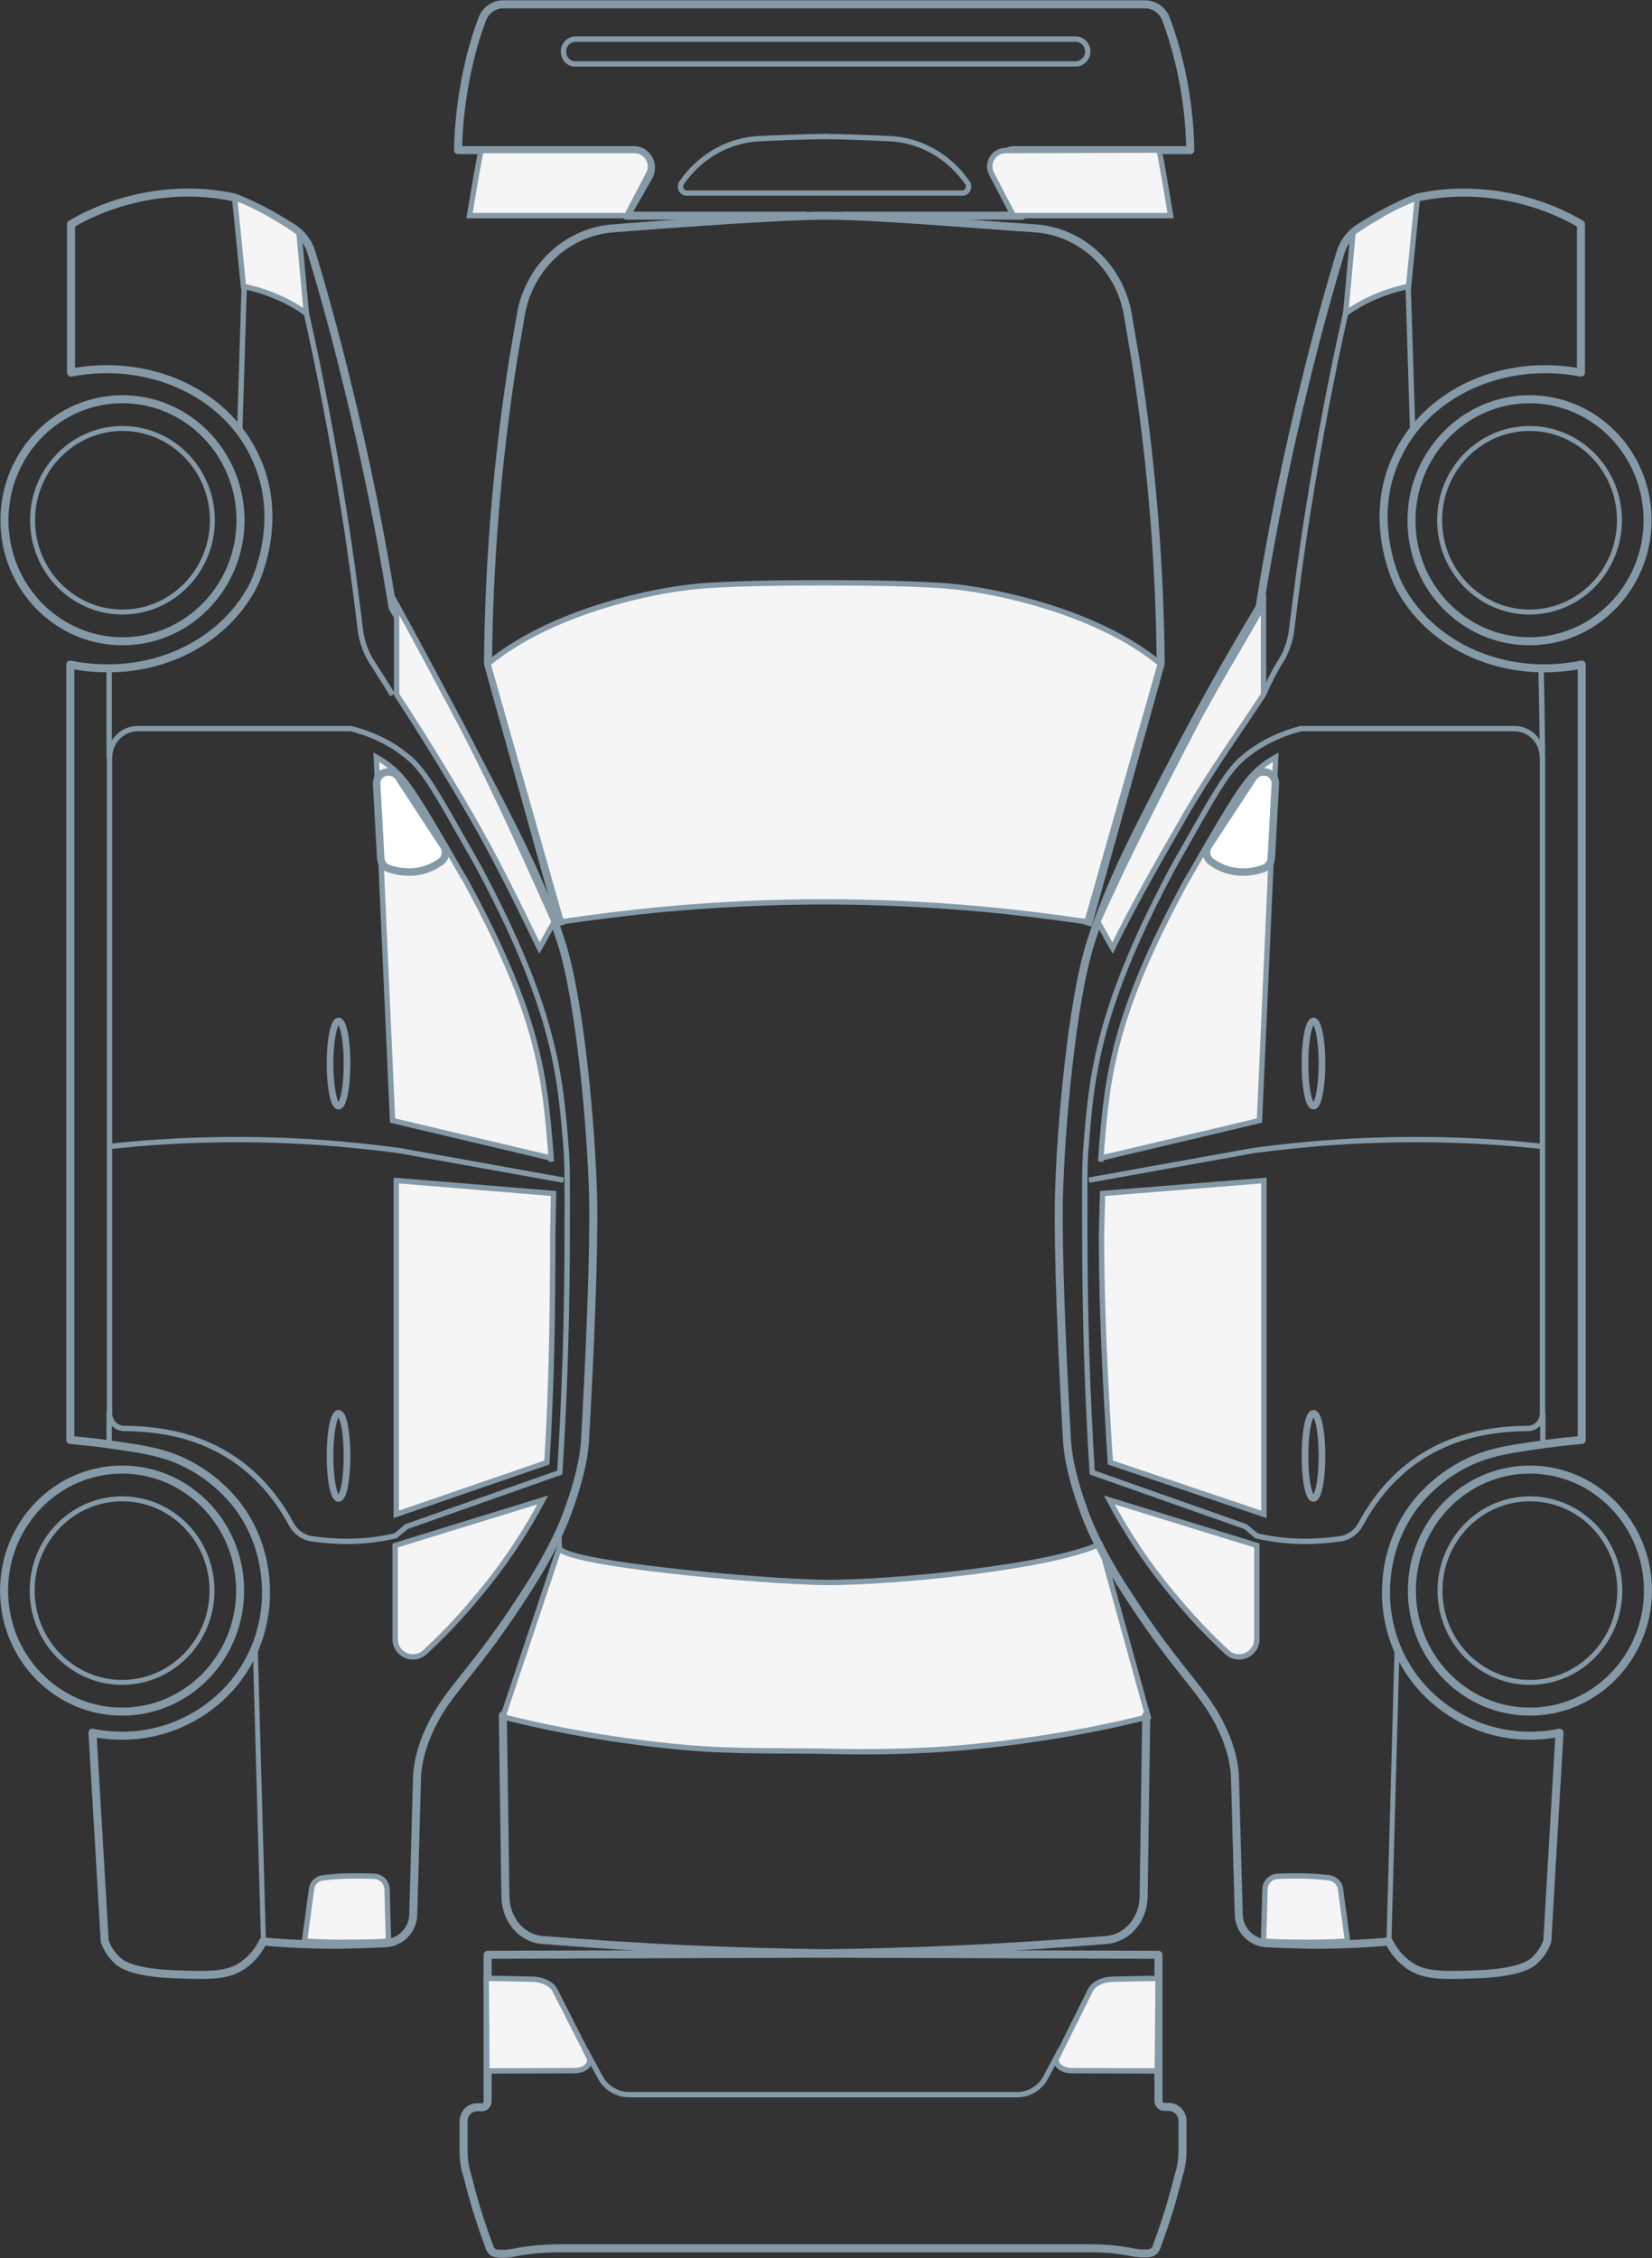 <svg width="382" height="522" viewBox="0 0 382 522" fill="none" xmlns="http://www.w3.org/2000/svg">
<rect x="0" y="0" width="382" height="522" fill="#333333" stroke="none"/>
<path d="M254.44 356.992L265.477 396.86C253.328 399.94 238.955 402.507 223.127 403.962C211.406 404.988 200.455 405.074 190.616 404.817C182.574 404.646 170.169 404.988 158.448 403.962C142.62 402.507 128.418 399.94 116.27 396.86L129.359 357.762C129.53 361.355 175.644 365.633 190.959 365.804C206.786 365.89 243.232 362.211 254.354 356.907C254.44 356.821 254.44 356.907 254.44 356.992Z" fill="#F5F5F5" stroke="#8599A7" stroke-width="1.238" stroke-miterlimit="10"/>
<path d="M129.7 213.945C124.053 193.754 118.492 173.649 112.846 153.458C113.017 132.241 114.642 108.628 118.663 83.132C119.262 79.539 119.861 76.031 120.46 72.609C122.428 61.573 131.411 53.359 142.191 52.76C142.191 52.76 178.552 49.852 190.786 49.852C202.849 49.852 226.975 51.99 239.039 52.76C249.818 53.359 258.802 61.573 260.769 72.609C261.368 76.031 261.967 79.624 262.566 83.132C266.587 108.628 268.213 132.241 268.384 153.458C262.737 173.649 257.176 193.754 251.53 213.945" stroke="#8599A7" stroke-width="1.857" stroke-linejoin="round"/>
<path d="M186.337 49.852C172.477 49.852 158.703 49.852 144.843 49.852L149.977 40.868C151.517 38.131 149.634 34.709 146.64 34.709L105.916 34.709C106.002 29.147 106.686 22.132 108.483 14.432C109.338 10.753 110.365 7.502 111.477 4.508C112.247 2.369 114.215 1 116.354 1L190.701 1L190.444 1L264.791 1C266.93 1 268.897 2.369 269.667 4.508C270.78 7.502 271.806 10.839 272.662 14.432C274.544 22.132 275.143 29.147 275.228 34.709L234.504 34.709C231.51 34.709 229.628 38.131 231.168 40.868L236.301 49.852C222.441 49.852 208.667 49.852 194.807 49.852" stroke="#8599A7" stroke-width="1.857" stroke-linejoin="round"/>
<path d="M353.683 148.24C368.741 148.24 380.975 135.663 380.975 120.263C380.975 104.778 368.741 92.287 353.683 92.287C338.625 92.287 326.391 104.864 326.391 120.263C326.306 135.663 338.54 148.24 353.683 148.24Z" stroke="#8599A7" stroke-width="1.857" stroke-linejoin="round"/>
<path d="M374.472 120.264C374.472 131.983 365.164 141.482 353.682 141.482C342.2 141.482 332.893 131.983 332.893 120.264C332.893 108.546 342.2 99.047 353.682 99.047C365.164 99.047 374.472 108.546 374.472 120.264Z" stroke="#8599A7" stroke-width="1.147" stroke-linejoin="round"/>
<path d="M381.06 367.687C381.06 383.138 368.841 395.664 353.768 395.664C338.696 395.664 326.477 383.138 326.477 367.687C326.477 352.236 338.696 339.711 353.768 339.711C368.841 339.711 381.06 352.236 381.06 367.687Z" stroke="#8599A7" stroke-width="1.857" stroke-linejoin="round"/>
<path d="M374.558 367.686C374.558 379.404 365.25 388.904 353.768 388.904C342.286 388.904 332.979 379.404 332.979 367.686C332.979 355.968 342.286 346.469 353.768 346.469C365.25 346.469 374.558 355.968 374.558 367.686Z" stroke="#8599A7" stroke-width="1.147" stroke-linejoin="round"/>
<path d="M365.575 86.127L365.575 51.82C361.811 49.595 355.48 46.601 347.181 45.232C338.882 43.863 332.038 44.719 327.76 45.66C325.108 46.686 322.199 48.055 319.119 49.766C317.323 50.793 315.697 51.82 314.157 52.761C312.104 54.13 310.649 56.097 309.965 58.407C307.142 67.733 304.49 77.4 302.008 87.581C297.389 106.147 293.881 123.856 291.229 140.454C286.609 148.068 280.278 159.019 273.177 172.451C263.423 191.102 256.836 203.422 252.216 217.795C247.767 231.655 245.2 261.856 244.858 276.742C244.601 288.806 245.457 310.622 246.74 333.208C246.997 337.229 248.28 342.962 250.847 349.806C251.531 351.688 253.927 358.019 260.429 368.029C269.583 382.231 274.289 386.851 278.823 393.182C281.646 397.118 285.411 404.047 285.582 411.148C285.839 421.586 286.181 432.109 286.438 442.547C286.523 446.14 289.346 449.049 292.94 449.22C296.276 449.391 299.784 449.477 303.463 449.562C309.794 449.562 315.783 449.306 321.173 448.792C321.857 450.247 323.226 452.386 325.536 454.097C329.129 456.749 333.15 456.664 341.021 456.407C351.545 456.065 354.111 453.926 354.967 453.07C356.507 451.616 357.362 449.99 357.79 448.707C358.731 432.623 359.672 416.624 360.613 400.54C357.704 401.139 349.662 402.422 340.679 398.572C337.856 397.374 329.985 393.61 324.851 384.627C323.739 382.744 320.488 376.67 320.488 368.2C320.488 364.778 320.916 356.308 326.905 348.266C327.675 347.239 332.551 340.737 341.278 337.229C345.727 335.433 350.005 334.834 357.876 333.722C361.127 333.294 363.864 333.037 365.747 332.866L365.747 153.629C347.951 157.223 330.755 149.437 323.483 135.406C323.14 134.722 315.783 119.921 323.312 104.949C330.241 90.747 347.609 82.705 365.575 86.127Z" stroke="#8599A7" stroke-width="1.857" stroke-linejoin="round"/>
<path d="M323.054 380.862C322.455 403.449 321.771 426.121 321.172 448.707" stroke="#8599A7" stroke-width="1.147" stroke-linejoin="round"/>
<path d="M300.811 168.43L350.176 168.43C353.769 168.43 356.678 171.424 356.678 175.188L356.678 326.705C356.678 328.673 355.138 330.213 353.256 330.213C351.459 330.213 349.406 330.299 347.096 330.555C343.417 330.983 335.974 332.01 328.36 336.972C321.173 341.677 316.981 348.009 314.671 352.286C313.73 354.083 312.019 355.366 309.966 355.708C307.57 356.051 304.747 356.307 301.667 356.307C297.304 356.307 293.539 355.709 290.545 355.024L287.978 352.885L252.558 340.394C251.446 322.941 250.847 304.376 250.847 284.784C250.847 274.432 250.762 269.213 251.104 265.448C252.387 248.936 253.671 233.879 270.354 202.224C271.466 200.085 272.835 197.689 274.118 195.465C280.449 184.257 283.615 178.611 287.037 175.531C289.689 173.221 293.967 170.226 300.811 168.43Z" stroke="#8599A7" stroke-width="1.238" stroke-miterlimit="10"/>
<path d="M254.954 275.887L254.697 285.469C254.697 302.922 255.638 320.632 256.751 338.085L292.256 350.063L292.256 272.893L254.954 275.887Z" fill="#F5F5F5" stroke="#8599A7" stroke-width="1.238" stroke-miterlimit="10"/>
<path d="M253.842 213.09C255.04 215.058 256.066 217.196 257.264 219.164C262.055 209.325 267.958 198.973 274.204 188.193C280.021 178.183 286.609 169.029 292.17 160.559L292.17 139.77C287.208 148.753 281.305 158.164 276.172 167.917C268.044 183.488 260.344 198.545 253.842 213.09Z" fill="#F5F5F5" stroke="#8599A7" stroke-width="1.238" stroke-miterlimit="10"/>
<path d="M254.355 267.759L291.229 259.032L294.994 175.018C293.454 175.873 291.999 176.9 290.716 178.098C287.636 180.835 284.471 186.14 278.054 197.176C276.771 199.486 275.402 201.796 274.204 203.849C257.264 234.906 256.067 249.193 254.698 265.791C254.612 266.646 254.612 267.502 254.527 268.529" fill="#F5F5F5"/>
<path d="M254.355 267.759L291.229 259.032L294.994 175.018C293.454 175.873 291.999 176.9 290.716 178.098C287.636 180.835 284.471 186.14 278.054 197.176C276.771 199.486 275.402 201.796 274.204 203.849C257.264 234.906 256.067 249.193 254.698 265.791C254.612 266.646 254.612 267.502 254.527 268.529" stroke="#8599A7" stroke-width="1.238" stroke-miterlimit="10"/>
<path d="M256.494 346.727L290.63 357.25L290.63 378.895C290.63 382.488 286.353 384.371 283.7 381.889C280.022 378.467 276.086 374.446 272.236 369.826C265.135 361.527 260.087 353.485 256.494 346.727Z" fill="#F5F5F5" stroke="#8599A7" stroke-width="1.238" stroke-miterlimit="10"/>
<path d="M327.76 45.66L325.706 66.193C323.653 66.621 321.086 67.305 318.263 68.503C315.354 69.701 312.959 71.155 311.162 72.439C311.761 66.193 312.274 60.033 312.873 53.788C314.584 52.59 316.552 51.307 318.691 50.109C321.856 48.141 325.022 46.772 327.76 45.66Z" fill="#F5F5F5" stroke="#8599A7" stroke-width="1.238" stroke-miterlimit="10"/>
<path d="M325.621 66.277C325.963 77.314 326.306 88.35 326.648 99.387" stroke="#8599A7" stroke-width="1.238" stroke-miterlimit="10"/>
<path d="M251.787 272.807L289.859 265.963C296.96 265.022 304.489 264.252 312.445 263.824C328.786 262.968 343.673 263.567 356.762 265.022" stroke="#8599A7" stroke-width="1.238" stroke-miterlimit="10"/>
<path d="M289.86 179.637L279.422 195.55C278.652 196.748 278.909 198.373 280.107 199.229C281.219 199.999 282.759 200.854 284.641 201.282C287.721 201.966 290.459 201.368 292.17 200.769C293.196 200.426 293.881 199.485 293.966 198.373C294.309 192.641 294.565 186.909 294.907 181.262C294.993 179.979 294.137 178.781 292.854 178.525C291.656 178.268 290.544 178.696 289.86 179.637Z" fill="white" stroke="#8599A7" stroke-width="1.732" stroke-miterlimit="10"/>
<path d="M292.17 448.707L292.512 436.644C292.598 435.104 293.795 433.821 295.421 433.735C296.961 433.649 298.672 433.649 300.383 433.649C302.864 433.649 305.174 433.821 307.313 434.077C308.682 434.248 309.794 435.275 309.965 436.644L311.591 448.707C307.912 448.964 303.891 449.049 299.784 448.964C297.132 448.964 294.651 448.878 292.17 448.707Z" fill="#F5F5F5" stroke="#8599A7" stroke-width="1.238" stroke-miterlimit="10"/>
<path d="M311.163 72.353C307.912 86.812 305.003 102.126 302.436 118.296C300.896 127.878 299.698 137.204 298.586 146.273C298.415 147.214 298.158 148.411 297.645 149.78C297.046 151.406 296.362 152.518 296.019 153.031C295.078 154.486 293.795 156.881 292.084 160.646" stroke="#8599A7" stroke-width="1.238" stroke-miterlimit="10"/>
<path d="M305.687 245.856C305.687 251.29 304.806 255.695 303.72 255.695C302.633 255.695 301.752 251.29 301.752 245.856C301.752 240.423 302.633 236.018 303.72 236.018C304.806 236.018 305.687 240.423 305.687 245.856Z" stroke="#8599A7" stroke-width="1.547" stroke-miterlimit="10"/>
<path d="M303.72 346.385C302.608 346.385 301.752 342.021 301.752 336.546C301.752 331.156 302.608 326.707 303.72 326.707C304.832 326.707 305.687 331.07 305.687 336.546C305.687 342.021 304.832 346.385 303.72 346.385Z" stroke="#8599A7" stroke-width="1.547" stroke-miterlimit="10"/>
<path d="M267.957 34.709C268.213 34.709 270.694 49.852 270.694 49.852L234.334 49.852L229.286 40.184C228.003 37.703 229.799 34.794 232.537 34.794L267.957 34.709Z" fill="#F5F5F5" stroke="#8599A7" stroke-width="1.238" stroke-miterlimit="10"/>
<path d="M130.299 11.952L130.299 11.866C130.299 10.326 131.582 9.043 133.122 9.043L248.706 9.043C250.246 9.043 251.53 10.326 251.53 11.866L251.53 11.952C251.53 13.492 250.246 14.775 248.706 14.775L133.122 14.775C131.582 14.861 130.299 13.577 130.299 11.952Z" stroke="#8599A7" stroke-width="1.238" stroke-miterlimit="10"/>
<path d="M190.529 44.633L222.527 44.633C223.724 44.633 224.409 43.178 223.639 42.152L222.869 41.125C218.677 35.735 212.517 32.398 205.844 32.056L205.758 32.056C200.539 31.8 195.491 31.628 190.529 31.543" stroke="#8599A7" stroke-width="1.238" stroke-miterlimit="10"/>
<path d="M190.786 208.469C179.236 208.469 166.916 208.982 153.741 210.18C145.442 210.95 137.4 211.976 129.785 213.089C124.139 193.24 118.492 173.391 112.846 153.457L113.017 153.286C126.278 142.421 147.067 137.202 159.302 135.747C167.002 134.806 182.658 134.721 190.444 134.721C198.315 134.721 214.057 134.806 221.842 135.747C234.076 137.287 254.866 142.421 268.127 153.286L268.298 153.457C262.652 173.306 257.005 193.154 251.358 213.089C243.744 211.976 235.788 210.95 227.403 210.18C214.313 208.982 201.908 208.469 190.358 208.469" fill="#F5F5F5"/>
<path d="M190.786 208.469C179.236 208.469 166.916 208.982 153.741 210.18C145.442 210.95 137.4 211.976 129.785 213.089C124.139 193.24 118.492 173.391 112.846 153.457L113.017 153.286C126.278 142.421 147.067 137.202 159.302 135.747C167.002 134.806 182.658 134.721 190.444 134.721C198.315 134.721 214.057 134.806 221.842 135.747C234.076 137.287 254.866 142.421 268.127 153.286L268.298 153.457C262.652 173.306 257.005 193.154 251.358 213.089C243.744 211.976 235.788 210.95 227.403 210.18C214.313 208.982 201.908 208.469 190.358 208.469" stroke="#8599A7" stroke-width="1.238" stroke-miterlimit="10"/>
<path d="M111.306 34.709C111.049 34.709 108.568 49.852 108.568 49.852L144.929 49.852L149.977 40.184C151.26 37.703 149.463 34.794 146.726 34.794L111.306 34.794L111.306 34.709Z" fill="#F5F5F5" stroke="#8599A7" stroke-width="1.238" stroke-miterlimit="10"/>
<path d="M190.787 44.633L158.79 44.633C157.592 44.633 156.907 43.178 157.677 42.152L158.447 41.125C162.64 35.735 168.8 32.398 175.473 32.056L175.558 32.056C180.777 31.8 185.825 31.628 190.787 31.543" stroke="#8599A7" stroke-width="1.238" stroke-miterlimit="10"/>
<path d="M116.27 396.519C116.441 410.464 116.697 424.495 116.868 438.44C116.954 443.745 120.633 448.108 125.424 448.45C136.289 449.306 147.497 450.076 158.961 450.589C169.827 451.102 180.435 451.359 190.787 451.53L190.531 451.53C200.883 451.359 211.492 451.102 222.357 450.589C233.821 450.076 245.029 449.306 255.894 448.45C260.686 448.022 264.364 443.745 264.45 438.44C264.621 424.495 264.878 410.464 265.049 396.519" stroke="#8599A7" stroke-width="1.857" stroke-miterlimit="10" stroke-linecap="round"/>
<path d="M119.177 520.658C117.979 520.914 116.867 521 116.867 521C115.498 521 114.557 521 113.958 520.572C113.274 520.059 113.102 519.289 113.017 518.947C111.99 516.294 111.049 513.386 110.108 510.391C109.338 507.825 108.654 505.258 108.055 502.862C107.456 501.066 107.199 499.184 107.199 497.301L107.199 490.371C107.199 488.575 108.568 487.12 110.365 487.12L111.391 487.12C112.161 487.12 112.76 486.522 112.76 485.666L112.76 451.872L190.444 451.615L190.187 451.615L267.871 451.872L267.871 485.58C267.871 486.35 268.469 487.035 269.239 487.035L270.266 487.035C271.977 487.035 273.432 488.489 273.432 490.286L273.432 497.216C273.432 499.098 273.175 500.98 272.576 502.777C271.977 505.172 271.293 507.653 270.523 510.306C269.582 513.3 268.641 516.209 267.614 518.861C267.528 519.203 267.357 519.973 266.673 520.487C265.988 521 265.047 520.914 263.764 520.914C263.764 520.914 262.652 520.829 261.454 520.572C258.374 519.973 255.294 519.717 252.214 519.717L128.588 519.717C125.337 519.802 122.257 520.059 119.177 520.658Z" stroke="#8599A7" stroke-width="1.857" stroke-linejoin="round"/>
<path d="M267.786 457.348C267.7 464.449 267.7 471.635 267.614 478.736C260.941 478.736 254.268 478.651 247.68 478.651C245.37 478.651 243.659 477.025 244.429 475.571L252.129 460.085C252.899 458.545 255.038 457.519 257.519 457.519C260.941 457.433 264.363 457.348 267.786 457.348Z" fill="#F5F5F5" stroke="#8599A7" stroke-width="1.238" stroke-miterlimit="10"/>
<path d="M245.285 473.688L241.777 480.276C240.494 482.672 237.927 484.212 235.275 484.212L190.701 484.212" stroke="#8599A7" stroke-width="1.238" stroke-miterlimit="10"/>
<path d="M112.418 457.348C112.504 464.449 112.504 471.635 112.589 478.736C119.348 478.736 126.107 478.651 132.865 478.651C135.261 478.651 136.972 477.025 136.202 475.571L128.331 460.085C127.561 458.545 125.337 457.519 122.856 457.519C119.348 457.433 115.926 457.348 112.418 457.348Z" fill="#F5F5F5" stroke="#8599A7" stroke-width="1.238" stroke-miterlimit="10"/>
<path d="M135.262 473.688L138.855 480.276C140.138 482.672 142.705 484.212 145.528 484.212L190.872 484.212" stroke="#8599A7" stroke-width="1.238" stroke-miterlimit="10"/>
<path d="M55.611 120.263C55.611 135.714 43.392 148.24 28.319 148.24C13.246 148.24 1.027 135.714 1.027 120.263C1.027 104.813 13.246 92.287 28.319 92.287C43.392 92.287 55.611 104.813 55.611 120.263Z" stroke="#8599A7" stroke-width="1.857" stroke-linejoin="round"/>
<path d="M28.319 141.482C16.855 141.482 7.529 131.985 7.529 120.264C7.529 108.543 16.855 99.047 28.319 99.047C39.783 99.047 49.109 108.543 49.109 120.264C49.109 131.985 39.783 141.482 28.319 141.482Z" stroke="#8599A7" stroke-width="1.147" stroke-linejoin="round"/>
<path d="M55.525 367.687C55.525 383.138 43.306 395.664 28.233 395.664C13.16 395.664 0.941 383.138 0.941 367.687C0.941 352.236 13.16 339.711 28.233 339.711C43.306 339.711 55.525 352.236 55.525 367.687Z" stroke="#8599A7" stroke-width="1.857" stroke-linejoin="round"/>
<path d="M49.023 367.686C49.023 379.404 39.715 388.904 28.233 388.904C16.751 388.904 7.443 379.404 7.443 367.686C7.443 355.968 16.751 346.469 28.233 346.469C39.715 346.469 49.023 355.968 49.023 367.686Z" stroke="#8599A7" stroke-width="1.147" stroke-linejoin="round"/>
<path d="M16.427 86.127L16.427 51.82C20.191 49.595 26.522 46.601 34.821 45.232C43.12 43.863 49.964 44.719 54.242 45.66C56.894 46.686 59.803 48.055 62.883 49.766C64.68 50.793 66.305 51.82 67.845 52.761C69.898 54.13 71.353 56.097 72.037 58.407C74.861 67.733 77.513 77.4 79.994 87.581C84.614 106.147 88.122 123.856 90.774 140.454C95.394 148.068 101.725 159.019 108.826 172.451C118.579 191.102 125.167 203.422 129.787 217.795C134.236 231.655 136.802 261.856 137.144 276.742C137.401 288.806 136.545 310.622 135.262 333.208C135.006 337.229 133.722 342.962 131.156 349.806C130.471 351.688 128.076 358.019 121.573 368.029C112.419 382.231 107.714 386.851 103.179 393.182C100.356 397.118 96.591 404.047 96.42 411.148C96.164 421.586 95.822 432.109 95.565 442.547C95.479 446.14 92.656 449.049 89.063 449.22C85.726 449.391 82.218 449.477 78.54 449.562C72.209 449.562 66.22 449.306 60.83 448.792C60.145 450.247 58.776 452.386 56.467 454.097C52.873 456.749 48.852 456.664 40.981 456.407C30.458 456.065 27.891 453.926 27.036 453.07C25.496 451.616 24.64 449.99 24.212 448.707C23.271 432.623 22.33 416.624 21.389 400.54C24.298 401.139 32.34 402.422 41.323 398.572C44.147 397.374 52.018 393.61 57.151 384.627C58.263 382.744 61.514 376.67 61.514 368.2C61.514 364.778 61.086 356.308 55.098 348.266C54.328 347.239 49.451 340.737 40.724 337.229C36.276 335.433 31.998 334.834 24.127 333.722C20.876 333.294 18.138 333.037 16.256 332.866L16.256 153.629C34.051 157.223 51.248 149.437 58.52 135.406C58.862 134.722 66.22 119.921 58.691 104.949C51.761 90.747 34.479 82.705 16.427 86.127Z" stroke="#8599A7" stroke-width="1.857" stroke-linejoin="round"/>
<path d="M59.033 380.862C59.632 403.449 60.316 426.121 60.915 448.707" stroke="#8599A7" stroke-width="1.147" stroke-linejoin="round"/>
<path d="M81.191 168.43L31.826 168.43C28.233 168.43 25.324 171.424 25.324 175.188L25.324 326.705C25.324 328.673 26.864 330.213 28.746 330.213C30.543 330.213 32.596 330.299 34.906 330.555C38.585 330.983 46.028 332.01 53.643 336.972C60.829 341.677 65.022 348.009 67.332 352.286C68.273 354.083 69.984 355.366 72.037 355.708C74.433 356.051 77.256 356.307 80.336 356.307C84.699 356.307 88.463 355.709 91.458 355.024L94.025 352.885L129.444 340.394C130.556 322.941 131.155 304.376 131.155 284.784C131.155 274.432 131.241 269.213 130.898 265.448C129.615 248.936 128.332 233.879 111.649 202.224C110.537 200.085 109.168 197.689 107.884 195.465C101.553 184.257 98.388 178.611 94.966 175.531C92.313 173.221 88.121 170.226 81.191 168.43Z" stroke="#8599A7" stroke-width="1.238" stroke-miterlimit="10"/>
<path d="M127.99 275.887L127.818 285.469C127.818 302.922 127.562 320.632 126.45 338.085L91.629 350.063L91.629 272.893L127.99 275.887Z" fill="#F5F5F5" stroke="#8599A7" stroke-width="1.238" stroke-miterlimit="10"/>
<path d="M128.161 213.09C126.963 215.058 125.937 217.196 124.739 219.164C119.948 209.325 114.986 198.973 108.74 188.193C102.922 178.183 97.276 169.029 91.715 160.559L91.715 139.77C96.677 148.753 101.639 158.164 106.858 167.917C114.9 183.488 121.659 198.545 128.161 213.09Z" fill="#F5F5F5" stroke="#8599A7" stroke-width="1.238" stroke-miterlimit="10"/>
<path d="M127.648 267.759L90.774 259.032L87.01 175.018C88.55 175.873 90.004 176.9 91.287 178.098C94.368 180.835 97.533 186.14 103.95 197.176C105.233 199.486 106.602 201.796 107.8 203.849C124.739 234.906 125.937 249.193 127.306 265.791C127.391 266.646 127.391 267.502 127.477 268.529" fill="#F5F5F5"/>
<path d="M127.648 267.759L90.774 259.032L87.01 175.018C88.55 175.873 90.004 176.9 91.287 178.098C94.368 180.835 97.533 186.14 103.95 197.176C105.233 199.486 106.602 201.796 107.8 203.849C124.739 234.906 125.937 249.193 127.306 265.791C127.391 266.646 127.391 267.502 127.477 268.529" stroke="#8599A7" stroke-width="1.238" stroke-miterlimit="10"/>
<path d="M125.509 346.727L91.373 357.25L91.373 378.895C91.373 382.488 95.651 384.371 98.303 381.889C101.982 378.467 105.917 374.446 109.767 369.826C116.868 361.527 121.916 353.485 125.509 346.727Z" fill="#F5F5F5" stroke="#8599A7" stroke-width="1.238" stroke-miterlimit="10"/>
<path d="M54.242 45.66L56.295 66.193C58.349 66.621 60.915 67.305 63.739 68.503C66.648 69.701 69.043 71.155 70.84 72.439C70.241 66.193 69.728 59.948 69.129 53.788C67.418 52.59 65.45 51.307 63.311 50.109C60.145 48.141 57.066 46.772 54.242 45.66Z" fill="#F5F5F5" stroke="#8599A7" stroke-width="1.238" stroke-miterlimit="10"/>
<path d="M56.466 66.277C56.124 77.314 55.782 88.35 55.44 99.387" stroke="#8599A7" stroke-width="1.238" stroke-miterlimit="10"/>
<path d="M130.3 272.807L92.228 265.963C85.127 265.022 77.598 264.252 69.641 263.824C53.3 262.968 38.414 263.567 25.324 265.022" stroke="#8599A7" stroke-width="1.238" stroke-miterlimit="10"/>
<path d="M92.143 179.637L102.581 195.55C103.351 196.748 103.094 198.373 101.897 199.229C100.784 199.999 99.245 200.854 97.362 201.282C94.282 201.966 91.545 201.368 89.834 200.769C88.807 200.426 88.122 199.485 88.037 198.373C87.695 192.641 87.438 186.909 87.096 181.262C87.01 179.979 87.866 178.781 89.149 178.525C90.347 178.268 91.545 178.696 92.143 179.637Z" fill="white" stroke="#8599A7" stroke-width="1.732" stroke-miterlimit="10"/>
<path d="M89.833 448.707L89.491 436.644C89.405 435.104 88.207 433.821 86.582 433.735C85.042 433.649 83.331 433.649 81.62 433.649C79.139 433.649 76.829 433.821 74.69 434.077C73.321 434.248 72.209 435.275 72.038 436.644L70.412 448.707C74.091 448.964 78.112 449.049 82.219 448.964C84.871 448.964 87.438 448.878 89.833 448.707Z" fill="#F5F5F5" stroke="#8599A7" stroke-width="1.238" stroke-miterlimit="10"/>
<path d="M70.84 72.353C74.091 86.812 77 102.126 79.566 118.296C81.106 127.878 82.304 137.204 83.416 146.273C83.588 147.214 83.844 148.411 84.358 149.78C84.785 150.893 85.299 152.005 85.983 153.031C87.609 155.598 89.234 158.079 90.774 160.646" stroke="#8599A7" stroke-width="1.238" stroke-miterlimit="10"/>
<path d="M80.25 245.856C80.25 251.29 79.369 255.695 78.282 255.695C77.195 255.695 76.314 251.29 76.314 245.856C76.314 240.423 77.195 236.018 78.282 236.018C79.369 236.018 80.25 240.423 80.25 245.856Z" stroke="#8599A7" stroke-width="1.547" stroke-miterlimit="10"/>
<path d="M78.282 346.385C79.394 346.385 80.25 342.021 80.25 336.546C80.25 331.156 79.394 326.707 78.282 326.707C77.17 326.707 76.314 331.07 76.314 336.546C76.314 342.021 77.17 346.385 78.282 346.385Z" stroke="#8599A7" stroke-width="1.547" stroke-miterlimit="10"/>
<path d="M25.238 326.107L25.238 333.294" stroke="#8599A7" stroke-width="1.238" stroke-miterlimit="10"/>
<path d="M356.676 174.163C356.591 167.575 356.505 160.902 356.334 154.314" stroke="#8599A7" stroke-width="1.238" stroke-miterlimit="10"/>
<path d="M25.238 175.189L25.238 154.484" stroke="#8599A7" stroke-width="1.238" stroke-miterlimit="10"/>
<path d="M356.762 326.707C356.762 329.188 356.762 331.584 356.762 334.065" stroke="#8599A7" stroke-width="1.238" stroke-miterlimit="10"/>
</svg>
